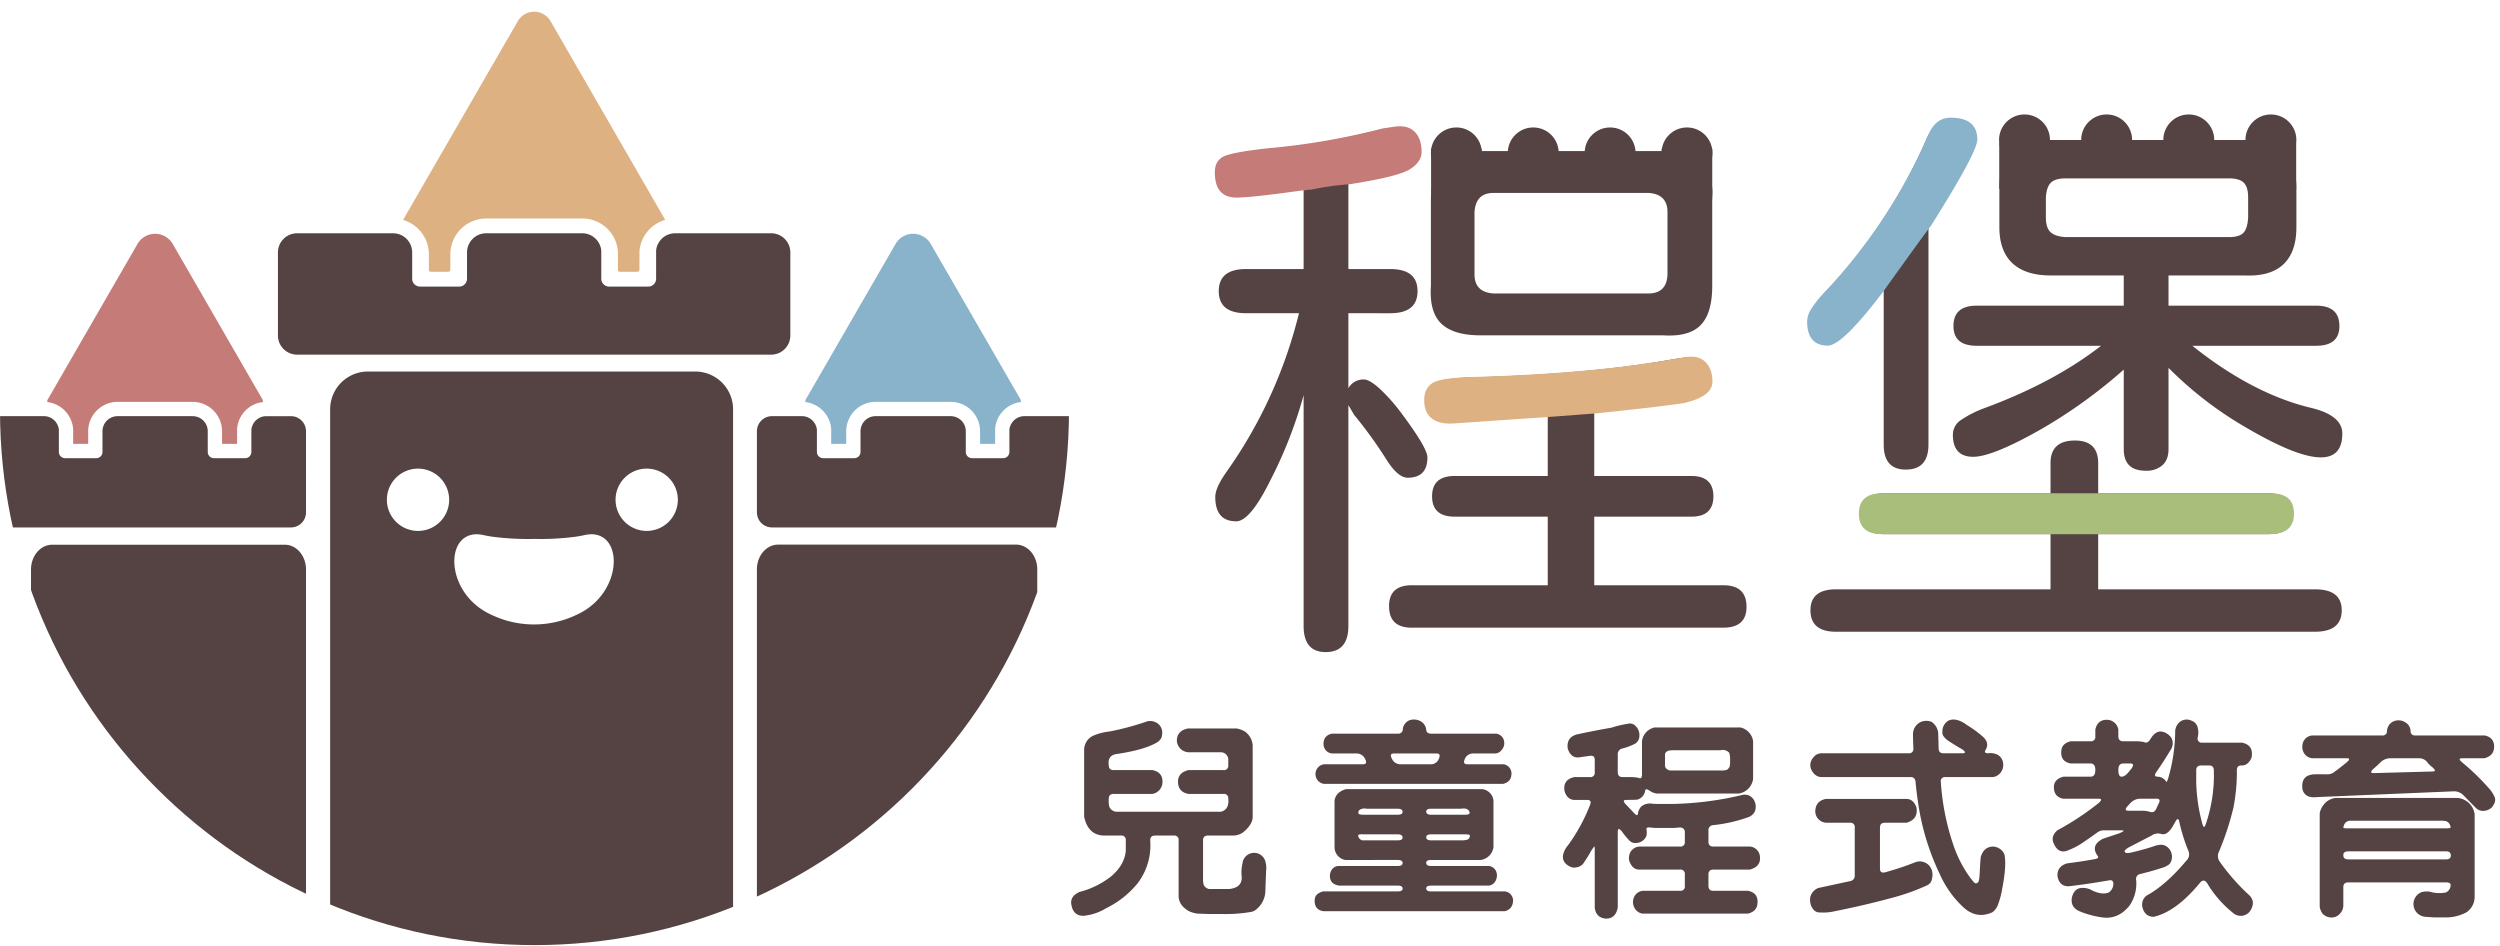 <svg xmlns="http://www.w3.org/2000/svg" xmlns:xlink="http://www.w3.org/1999/xlink" viewBox="0 0 1048.819 396.85"><defs><style>.cls-1{fill:none;}.cls-2{fill:#040000;}.cls-3{fill:#231815;}.cls-4{fill:#554343;}.cls-5{clip-path:url(#clip-path);}.cls-6{fill:#ddb182;}.cls-7{fill:#c57b77;}.cls-8{fill:#89b2cb;}.cls-9{fill:#a9be7b;}</style><clipPath id="clip-path"><path class="cls-1" d="M448.47,172.268c0,123.64-100.59,224.23-224.23,224.23C100.59,396.498,0,295.908,0,172.268,0,48.628,100.59-51.962,224.24-51.962,347.88-51.962,448.47,48.628,448.47,172.268Z"/></clipPath></defs><g id="圖層_4" data-name="圖層 4"><polygon class="cls-2" points="406.708 211.723 406.718 211.723 406.718 211.753 406.708 211.743 406.708 211.723"/><path class="cls-2" d="M378.861,182.143a.037.037,0,0,1,.01-.03l-.01.06v-.03Z"/><path class="cls-2" d="M378.881,182.118a.014.014,0,0,0,0,.02l-.01.03Z"/><path class="cls-3" d="M29.205,213.923a5.655,5.655,0,0,0-.93.07v-.07Z"/><path class="cls-3" d="M122.516,203.05v.07a5.655,5.655,0,0,0-.93-.07Z"/><path class="cls-4" d="M480.694,302.832a5.18,5.18,0,0,1,4.115.168,4.762,4.762,0,0,1,2.771,3.947,7.508,7.508,0,0,1-.336,2.604,5.282,5.282,0,0,1-2.184,2.1q-5.291,3.023-16.797,4.703-3.697.674-3.107,4.619,0,2.101,2.016,2.1h16.293q4.617.926,4.199,5.543a5.078,5.078,0,0,1-4.199,4.451h-16.209q-2.101,0-2.1,2.016a11.546,11.546,0,0,0,.168,3.107,3.323,3.323,0,0,0,3.191,2.352h43.588a3.706,3.706,0,0,0,2.939-2.436,6.81,6.81,0,0,0,.252-3.023,1.782,1.782,0,0,0-2.016-2.016H498.583q-4.62-.838-4.367-5.711.334-3.275,4.367-4.283h14.697a1.782,1.782,0,0,0,2.016-2.016v-2.688a3.145,3.145,0,0,0-3.023-2.771H498.499a6.073,6.073,0,0,1-1.68-.42,5.132,5.132,0,0,1-3.107-4.451q.082-4.198,4.703-5.123h20.324a11.017,11.017,0,0,1,3.359,1.176,7.8,7.8,0,0,1,3.443,5.879v29.982q0,3.275-4.031,6.551a7.556,7.556,0,0,1-3.779,1.344H506.813q-2.101,0-2.1,2.016v15.957a8.486,8.486,0,0,0,.336,2.855,3.244,3.244,0,0,0,2.184,1.596h8.482q5.962-.674,5.123-5.963a17.679,17.679,0,0,1,.42-4.787,4.906,4.906,0,0,1,9.742-.168,8.268,8.268,0,0,1,.168,3.107l-.336,9.238a10.248,10.248,0,0,1-3.695,7.055,4.762,4.762,0,0,1-2.52,1.176,61.972,61.972,0,0,1-11.422.84h-5.627l-5.207-.168a14.444,14.444,0,0,1-3.359-.924q-4.201-2.268-4.535-6.047V352.55a1.782,1.782,0,0,0-2.016-2.016h-7.811q-2.101,0-2.1,2.016a26.168,26.168,0,0,1-5.375,18.141A39.409,39.409,0,0,1,464.065,381.021a21.981,21.981,0,0,1-9.574,3.191q-4.283,0-5.039-4.787-.589-3.36,3.359-5.207a35.936,35.936,0,0,0,13.438-6.635q5.543-4.787,6.047-10.666v-4.367a1.782,1.782,0,0,0-2.016-2.016h-7.559q-6.299-.419-7.895-7.895V314.505a6.58,6.58,0,0,1,4.031-5.963,24.66,24.66,0,0,1,6.719-1.68A115.611,115.611,0,0,0,480.694,302.832Z"/><path class="cls-4" d="M559.875,335.837q.586-3.609,4.871-4.787h56.941a5.381,5.381,0,0,1,4.871,4.871v19.484a6.294,6.294,0,0,1-5.375,5.375H600.439q-2.101,0-2.1,1.176,0,1.345,2.016,1.344h24.271A3.817,3.817,0,0,1,627.65,365.484a4.777,4.777,0,0,1-.84,4.955,3.672,3.672,0,0,1-2.1,1.092H600.439q-2.101,0-2.1,1.176,0,1.26,2.016,1.26h30.99a4.538,4.538,0,0,1,1.68.588,4.012,4.012,0,0,1,1.764,3.107q-.085,3.779-3.527,4.619H555.255q-3.949-.589-3.695-4.787.082-2.604,3.527-3.527h31.326q2.016,0,2.016-1.176,0-1.26-2.016-1.26H561.722q-2.941-.504-3.611-2.688a4.922,4.922,0,0,1,.42-3.695,3.629,3.629,0,0,1,3.023-1.848h24.859q2.016,0,2.016-1.26t-2.016-1.26H564.41a5.453,5.453,0,0,1-4.535-5.375Zm31.242-33.594a5.721,5.721,0,0,1,4.535.168,4.639,4.639,0,0,1,2.688,3.695q.082,1.682,2.1,1.68H627.65a3.984,3.984,0,0,1,3.023,2.1q1.342,3.275-1.68,5.711a6.135,6.135,0,0,1-1.428.504h-9.742a3.724,3.724,0,0,0-3.275,2.268q-1.008,2.268,1.008,2.268h15.117a3.218,3.218,0,0,1,1.68.588,3.971,3.971,0,0,1,1.68,4.115q-.252,2.689-3.443,3.527h-75.082a4.154,4.154,0,0,1-.084-8.23h16.377q2.098,0,.84-2.352a3.911,3.911,0,0,0-3.359-2.184H558.951a3.882,3.882,0,0,1-3.527-2.771,4.923,4.923,0,0,1,.42-3.695,4.381,4.381,0,0,1,3.023-1.848h27.547a1.866,1.866,0,0,0,2.1-2.016A4.65,4.65,0,0,1,591.117,302.244Zm-2.688,49.131q-.085-1.342-2.016-1.344H571.968a5.55,5.55,0,0,0-2.1.168q-.252,1.512,1.512,2.352h15.033Q588.429,352.55,588.429,351.375Zm-15.117-12.094a3.979,3.979,0,0,0-2.855.42,1.596,1.596,0,0,0-.588,1.428q.082.674,2.1.672h14.445q2.016,0,2.016-1.26-.085-1.26-2.1-1.26Zm30.318-20.912q1.008-2.268-.924-2.268H584.818q-2.101,0-.84,2.268a3.898,3.898,0,0,0,3.359,2.268H600.439A3.558,3.558,0,0,0,603.63,318.369Zm12.934,22.592q-.422-2.183-3.611-1.68H600.439q-2.101,0-2.1,1.176,0,1.345,2.016,1.344h14.193Q616.564,341.8,616.564,340.96Zm.084,9.574q0-.504-2.016-.504H600.439q-2.101,0-2.1,1.176,0,1.345,2.016,1.344H612.869a8.486,8.486,0,0,0,2.855-.336A1.844,1.844,0,0,0,616.648,350.535Z"/><path class="cls-4" d="M682.811,303.671a3.332,3.332,0,0,1,2.688.336,5.331,5.331,0,0,1,2.268,4.787,3.764,3.764,0,0,1-1.764,3.191,25.964,25.964,0,0,1-5.291,2.016,2.382,2.382,0,0,0-2.016,2.52v7.391q0,2.101,2.016,2.1h3.023a15.84,15.84,0,0,1,3.779.336q1.26.674,1.344-1.344V310.978a6.693,6.693,0,0,1,5.375-5.795h35.945a6.913,6.913,0,0,1,5.291,5.711v15.957a7.191,7.191,0,0,1-5.879,6.047H694.905a7.004,7.004,0,0,1-2.604-1.008q-2.016-1.427-2.1-.168a4.583,4.583,0,0,1-3.443,3.779q-2.186.085-4.451.084-2.101,0-.084,2.016,1.512,1.597,3.107,3.275,1.846,2.101,1.848.084A6.688,6.688,0,0,1,688.522,338.357a5.893,5.893,0,0,1,4.703-1.176l1.428.084h7.895a138.076,138.076,0,0,0,27.463-3.527q3.609-1.175,5.627,1.596a5.545,5.545,0,0,1,.588,5.039,4.925,4.925,0,0,1-2.939,2.52,63.588,63.588,0,0,1-14.529,3.275,2.053,2.053,0,0,0-2.016,2.268v4.619q0,2.101,2.016,2.1h15.453a4.597,4.597,0,0,1,4.031,3.527q.923,4.787-4.115,6.131H718.84q-2.101,0-2.1,2.016v4.787q0,2.098,2.016,2.1h14.613q4.365.923,3.947,5.291-.252,3.357-4.031,4.283H689.026a4.665,4.665,0,0,1-3.191-2.184,5.114,5.114,0,0,1-.252-4.871,4.537,4.537,0,0,1,3.611-2.52H704.815a1.782,1.782,0,0,0,2.016-2.016v-4.871A1.782,1.782,0,0,0,704.815,364.812H687.346q-2.689-.252-3.863-3.779a5.512,5.512,0,0,1,.42-3.359,4.719,4.719,0,0,1,3.779-2.52H704.815a1.782,1.782,0,0,0,2.016-2.016v-3.863a1.866,1.866,0,0,0-2.016-2.1,14.404,14.404,0,0,0-2.184.168h-8.314l-2.016-.168q-1.849-.334-1.512,1.092a7.085,7.085,0,0,1,0,2.184,4.684,4.684,0,0,1-4.367,3.191,3.245,3.245,0,0,1-2.771-.924,29.913,29.913,0,0,1-3.191-3.863q-1.764-2.098-1.764,0v31.83q-.841,4.702-4.871,4.703-4.201-.252-4.787-4.535V357.337a12.871,12.871,0,0,0-.084-2.184q-.085-.252-1.344,1.68-1.345,2.438-3.107,5.039a3.748,3.748,0,0,1-2.268,1.764,4.528,4.528,0,0,1-3.023.168q-4.453-1.846-3.275-5.879a9.753,9.753,0,0,1,1.932-3.359,75.286,75.286,0,0,0,9.238-16.965q.756-2.016-1.26-2.016H660.135q-2.856-.419-3.779-3.779-.756-4.702,4.115-5.795H667.022a1.782,1.782,0,0,0,2.016-2.016v-5.207q0-2.016-2.016-1.68-2.101.252-4.199.588-3.779.589-5.123-3.695-.674-5.206,4.955-6.131,6.718-1.427,13.438-2.604A42.84,42.84,0,0,1,682.811,303.671Zm17.217,11.254q-1.43.504-1.512,1.596v4.703q.082,1.43,2.016,2.016h21.164a9.602,9.602,0,0,0,2.436-.168q.756-.167,1.512-1.428a11.409,11.409,0,0,0,.168-2.688,9.637,9.637,0,0,0-.336-3.107,3.58,3.58,0,0,0-3.695-1.092H702.631A12.224,12.224,0,0,0,700.028,314.925Z"/><path class="cls-4" d="M761.571,340.205q.167-4.198,4.451-5.039h33.93q2.854.17,4.031,3.527.923,4.957-4.115,6.467h-9.07q-2.101,0-2.1,2.016v17.217q0,2.016,2.016,1.596a118.483,118.483,0,0,0,13.102-4.367,5.382,5.382,0,0,1,5.459,1.428q2.35,2.771.924,6.719a3.724,3.724,0,0,1-1.428,1.512,88.917,88.917,0,0,1-13.438,4.955q-13.438,3.694-26.875,6.299a19.499,19.499,0,0,1-4.871.252q-2.353.167-3.695-2.604a7.631,7.631,0,0,1-.504-3.359,5.438,5.438,0,0,1,3.443-4.283l13.186-2.855a2.293,2.293,0,0,0,2.1-2.436V347.175a1.782,1.782,0,0,0-2.016-2.016H766.19A4.803,4.803,0,0,1,761.571,340.205Zm55.85-37.877q3.275-1.512,7.895,1.932a45.416,45.416,0,0,1,6.719,4.955q2.602,2.438,1.092,5.207-1.093,1.597.924,1.596a7.019,7.019,0,0,1,3.779.504,4.576,4.576,0,0,1,2.52,3.527,5.299,5.299,0,0,1-.252,2.688,5.105,5.105,0,0,1-3.947,3.275H816.161a1.703,1.703,0,0,0-1.932,2.016,102.665,102.665,0,0,0,5.291,26.539,50.975,50.975,0,0,0,6.887,13.438,17.206,17.206,0,0,0,1.344,1.68q1.26,1.764,2.352.084a17.22,17.22,0,0,0,.42-3.359q.167-3.357.42-6.719,1.26-4.535,5.375-4.535a5.655,5.655,0,0,1,3.191,1.344,5.822,5.822,0,0,1,1.344,1.764q1.09,4.368-.84,14.445a34.845,34.845,0,0,1-1.764,6.719,6.824,6.824,0,0,1-2.352,3.275q-6.973,3.19-12.766-2.604a42.524,42.524,0,0,1-9.406-13.521,103.697,103.697,0,0,1-8.566-26.875q-1.008-5.962-1.512-11.506-.17-2.183-2.016-2.184h-37.625q-2.941-.252-4.283-3.527-1.008-3.105,2.016-5.711a4.875,4.875,0,0,1,2.184-.756h36.785a1.782,1.782,0,0,0,2.016-2.016q-.17-3.105-.168-6.215a5.708,5.708,0,0,1,2.855-4.703,5.978,5.978,0,0,1,4.955-.252,6.457,6.457,0,0,1,2.771,4.787l.168,6.299q0,2.101,2.016,2.1h7.979q2.098,0,0-1.596-3.527-2.016-6.383-3.947-2.268-1.846-2.016-3.275A5.163,5.163,0,0,1,817.42,302.328Z"/><path class="cls-4" d="M914.238,303.084a4.608,4.608,0,0,1,5.123-.756,4.002,4.002,0,0,1,2.604,2.771,8.541,8.541,0,0,1,0,4.451,1.703,1.703,0,0,0,1.932,2.016h16.713q5.039,1.093,3.947,6.383-1.512,3.36-4.367,3.191-1.764,0-1.764,2.016a77.713,77.713,0,0,1-1.428,15.621,118.117,118.117,0,0,1-6.131,18.645,4.027,4.027,0,0,0,.336,4.031A88.542,88.542,0,0,0,943.8,375.73q2.687,2.938,0,6.719a4.846,4.846,0,0,1-6.719.756A46.177,46.177,0,0,1,925.912,370.439q-1.43-2.016-3.023,0-9.996,12.094-19.4,14.193-3.864-.085-4.787-4.451a5.911,5.911,0,0,1,.252-2.352,5.143,5.143,0,0,1,1.596-2.1q8.062-4.368,16.713-14.697a3.541,3.541,0,0,0,.84-4.031,75.524,75.524,0,0,1-3.863-12.346q-.422-2.016-1.512-.084l-1.512,2.604q-2.268,3.445-4.535,2.688a4.685,4.685,0,0,0-4.031.672l-9.238,4.787q-2.016,1.093-2.1,1.848.334,1.008,2.268.588a100.443,100.443,0,0,0,9.91-2.688,9.283,9.283,0,0,1,3.695-.672,4.914,4.914,0,0,1,3.191,2.184,5.42,5.42,0,0,1,.672,4.199,5.906,5.906,0,0,1-.84,1.68,8.515,8.515,0,0,1-3.359,1.68q-3.193,1.093-8.902,2.52a2.076,2.076,0,0,0-1.764,2.52,16.263,16.263,0,0,1-2.855,10.834q-4.453,5.458-10.666,4.955a38.095,38.095,0,0,1-10.078-2.604q-4.116-1.682-3.359-5.879,1.09-4.453,5.291-3.947a7.609,7.609,0,0,1,3.359,1.092q3.861,1.846,6.719.84a4.409,4.409,0,0,0,2.016-3.527q.082-2.016-1.932-1.596-8.566,1.512-16.461,2.436-4.201.334-5.039-4.199-.252-4.113,4.031-5.375,6.551-.838,11.506-1.764,2.183-.334,1.26-1.428-3.108-4.365,2.268-7.139l6.803-2.268q2.016-.838,1.848-1.092a6.284,6.284,0,0,0-.672-.168h-7.055a5.18,5.18,0,0,0-2.855.588q-3.36,2.438-6.719,4.703a29.026,29.026,0,0,1-6.719,3.359q-3.779,1.093-5.543-3.863-.756-2.52,1.764-4.787a115.605,115.605,0,0,0,17.301-11.422q2.098-1.846.084-1.848H865.527q-4.031-.838-3.863-5.207.252-3.105,4.031-4.031h11.338q2.016,0,2.016-2.771t-2.016-2.771h-8.314q-4.368-.838-3.947-5.207.167-3.19,3.947-4.115h8.314a1.782,1.782,0,0,0,2.016-2.016V306.107q.923-4.365,5.207-4.115a4.853,4.853,0,0,1,4.451,4.199v2.688q0,2.101,2.016,2.1h4.871a16.986,16.986,0,0,1,3.863.336q1.427.756,2.604-1.092,2.52-4.365,5.879-3.023a6.142,6.142,0,0,1,3.107,2.52,4.906,4.906,0,0,1-.504,5.039q-2.771,4.62-5.795,8.986-1.512,2.101.504,2.1a4.293,4.293,0,0,1,3.527,2.1q.167.589.84-1.428a72.568,72.568,0,0,0,2.939-20.072A5.662,5.662,0,0,1,914.238,303.084Zm-19.988,19.316q1.427-2.098-.504-2.1H890.806q-2.101,0-2.1,2.688,0,2.856,1.344,2.855,1.427,0,3.023-2.016Zm9.91,12.682h-6.467a5.741,5.741,0,0,0-3.947,1.848l-1.008,1.092q-1.934,2.101.168,2.1h5.963a10.717,10.717,0,0,1,2.939.42q1.931.756,2.855-1.344.504-1.175,1.092-2.352Q906.678,334.83,904.16,335.082Zm24.607-11.842q0-2.098-1.932-2.1h-3.359q-2.101,0-2.1,2.016v4.955A73.28,73.28,0,0,0,923.98,345.748q.671,2.186,1.344.168A63.409,63.409,0,0,0,928.767,323.24Z"/><path class="cls-4" d="M1002.489,303.839a5.085,5.085,0,0,1,6.215-1.008,4.457,4.457,0,0,1,2.604,3.863,1.717,1.717,0,0,0,1.932,1.848h29.143q4.283.926,3.947,5.291-.337,3.36-4.115,4.283h-9.322q-2.016,0,.084,1.764a96.202,96.202,0,0,1,11.338,11.002,12.78,12.78,0,0,1,2.184,3.359q.923,1.849-1.008,4.367a5.294,5.294,0,0,1-5.039,1.428,5.528,5.528,0,0,1-1.68-1.008l-5.123-5.207a5.558,5.558,0,0,0-4.031-1.848l-57.697,2.436a7.852,7.852,0,0,1-3.359-.252,4.131,4.131,0,0,1-2.688-3.695q-.422-5.625,5.627-5.627h4.535a4.641,4.641,0,0,0,2.855-.672q2.938-2.098,5.627-4.367,2.016-1.679,0-1.68H970.071a4.555,4.555,0,0,1-4.031-3.527,5.401,5.401,0,0,1,.084-2.939,4.494,4.494,0,0,1,3.863-3.107h29.395a1.782,1.782,0,0,0,2.016-2.016A5.587,5.587,0,0,1,1002.489,303.839ZM974.606,337.937a7.285,7.285,0,0,1,5.291-3.191h51.23a8.094,8.094,0,0,1,6.299,4.367,7.305,7.305,0,0,1,.756,2.688V376.234a7.892,7.892,0,0,1-3.359,6.467,18.392,18.392,0,0,1-8.902,2.184h-4.619l-3.611-.252a5.369,5.369,0,0,1-1.848-10.33,8.864,8.864,0,0,1,3.359-.252,14.616,14.616,0,0,0,6.719.42,3.33,3.33,0,0,0,2.184-3.191q0-1.093-2.016-1.092H985.188q-2.101,0-2.1,2.016v7.979a5.462,5.462,0,0,1-3.275,4.451,5.175,5.175,0,0,1-5.459-1.344,6.343,6.343,0,0,1-1.176-3.023V341.296A7.371,7.371,0,0,1,974.606,337.937Zm11.17,6.383q-2.268.252-2.688,2.939.082.252,2.1.252h40.9q2.016,0,2.016-.42a3.043,3.043,0,0,0-1.932-2.604,10.923,10.923,0,0,0-2.52-.168Zm42.412,14.613q0-1.764-1.932-1.764H985.188q-2.101,0-2.1,1.596,0,1.764,2.016,1.764h41.068Q1028.188,360.529,1028.188,358.933Zm-9.574-38.717a4.269,4.269,0,0,0-3.443-2.1h-12.682a5.91,5.91,0,0,0-4.031,1.932q-1.345,1.345-2.771,2.52-1.934,1.849.252,1.764l24.523-.672q2.016,0,.084-1.68Q1019.538,321.142,1018.614,320.216Z"/><g class="cls-5"><path class="cls-4" d="M331.566,105.903v34.839a8.032,8.032,0,0,1-8.03,8.04H124.642a8.04,8.04,0,0,1-8.04-8.04V105.903a8.04,8.04,0,0,1,8.04-8.04h40.239a8.032,8.032,0,0,1,8.04,8.03v10.86a1.448,1.448,0,0,0,0,.34,3.299,3.299,0,0,0,3.3,3.14h16.409a3.306,3.306,0,0,0,3.3-3.14,1.448,1.448,0,0,0,0-.34V105.903a8.04,8.04,0,0,1,8.04-8.04h40.279a8.04,8.04,0,0,1,8,7.22v11.67a1.027,1.027,0,0,0-.01.17,395.166,395.166,0,0,1,.02.34,3.301,3.301,0,0,0,3.29,2.97h16.399a3.307,3.307,0,0,0,3.31-3.31V105.083a8.031,8.031,0,0,1,7.99-7.22H323.536A8.032,8.032,0,0,1,331.566,105.903Z"/><path class="cls-6" d="M279.009,92.273a14.946,14.946,0,0,0-10.72,12.9l-.03,7.99v.02a.849.849,0,0,1-.85.85h-7.32a.847.847,0,0,1-.84-.85v-7.3l-.04-.71a14.981,14.981,0,0,0-14.96-13.51h-40.27a15.055,15.055,0,0,0-15.04,15.04v6.49a.847.847,0,0,1-.85.84h-7.31a.847.847,0,0,1-.85-.84v-6.5a15.036,15.036,0,0,0-10.76-14.4,3.228,3.228,0,0,1,.29-.66l47.77-82.75a7.932,7.932,0,0,1,13.74,0l47.74,82.72A3.06,3.06,0,0,1,279.009,92.273Z"/><path class="cls-7" d="M110.323,168.415a2.45,2.45,0,0,1-.02.27l-.9.12a12.275,12.275,0,0,0-9.92,10.89l-.03,6.52h-6.29v-5.29a12.342,12.342,0,0,0-12.33-12.33h-31.51a12.342,12.342,0,0,0-12.33,12.33v5.29h-6.3v-5.93l-.03-.58a12.347,12.347,0,0,0-10.81-11.03,2.273,2.273,0,0,1-.02-.26,2.006,2.006,0,0,1,.07-.51,1.352,1.352,0,0,1,.25-.53l37.53-65.03a8.54,8.54,0,0,1,14.78,0l37.57,65.07a1.325,1.325,0,0,1,.21.49A1.901,1.901,0,0,1,110.323,168.415Z"/><path class="cls-4" d="M128.379,180.92l.001,34.025a6.321,6.321,0,0,1-6.328,6.328h-135.361a6.313,6.313,0,0,1-6.328-6.328l-.001-34.025a6.321,6.321,0,0,1,6.328-6.328H18.404c.216,0,.418.013.634.025a6.334,6.334,0,0,1,5.656,5.668v9.32a2.608,2.608,0,0,0,2.612,2.612H40.393a2.596,2.596,0,0,0,2.6-2.473.519.519,0,0,0,.013-.139.568.568,0,0,0-.013-.139v-8.547A6.329,6.329,0,0,1,49.32,174.593H80.832a6.329,6.329,0,0,1,6.328,6.328v8.547a.568.568,0,0,0-.013.139.519.519,0,0,0,.013.139,2.596,2.596,0,0,0,2.6,2.473h13.087a2.608,2.608,0,0,0,2.612-2.612v-9.32a6.344,6.344,0,0,1,5.098-5.592c.19-.025.368-.051.558-.076.165-.013.33-.025.494-.025h10.443A6.329,6.329,0,0,1,128.379,180.92Z"/><path class="cls-4" d="M128.38,238.938V414.919H13.011v-175.981c0-5.331,3.409-9.713,7.791-10.331a6.469,6.469,0,0,1,1.064-.08h97.66a6.469,6.469,0,0,1,1.064.08C124.971,229.225,128.38,233.607,128.38,238.938Z"/><path class="cls-8" d="M428.333,168.415a2.393,2.393,0,0,1-.02.27l-.89.12a12.263,12.263,0,0,0-9.92,10.89l-.03,6.52h-6.3v-5.29a12.342,12.342,0,0,0-12.33-12.33h-31.51a12.34,12.34,0,0,0-12.32,12.33v5.29h-6.3v-5.93l-.03-.58a12.357,12.357,0,0,0-10.81-11.03,2.273,2.273,0,0,1-.02-.26,2.732,2.732,0,0,1,.06-.51,1.703,1.703,0,0,1,.25-.53l37.54-65.03a8.531,8.531,0,0,1,14.77,0l37.57,65.07a1.538,1.538,0,0,1,.22.49A2.024,2.024,0,0,1,428.333,168.415Z"/><path class="cls-4" d="M467.805,180.92l.001,34.025a6.321,6.321,0,0,1-6.328,6.328H323.875a6.313,6.313,0,0,1-6.328-6.328l-.001-34.025a6.321,6.321,0,0,1,6.328-6.328h12.546c.216,0,.418.013.634.025a6.334,6.334,0,0,1,5.656,5.668v9.32a2.608,2.608,0,0,0,2.612,2.612h13.087a2.596,2.596,0,0,0,2.6-2.473.519.519,0,0,0,.013-.139.568.568,0,0,0-.013-.139v-8.547a6.329,6.329,0,0,1,6.328-6.328h31.512a6.329,6.329,0,0,1,6.328,6.328v8.547a.568.568,0,0,0-.013.139.519.519,0,0,0,.013.139,2.596,2.596,0,0,0,2.6,2.473h13.087a2.608,2.608,0,0,0,2.612-2.612v-9.32a6.344,6.344,0,0,1,5.098-5.592c.19-.025.368-.051.558-.076.165-.013.33-.025.494-.025h31.854A6.329,6.329,0,0,1,467.805,180.92Z"/><path class="cls-4" d="M435.156,238.895V414.919H317.546V238.895c0-5.331,3.409-9.713,7.791-10.331a6.47,6.47,0,0,1,1.064-.08h99.901a6.47,6.47,0,0,1,1.064.08C431.747,229.182,435.156,233.564,435.156,238.895Z"/><path class="cls-4" d="M291.696,155.863h-137.34a15.85,15.85,0,0,0-15.85,15.86V389.793a214.634,214.634,0,0,0,169.04.87V171.723A15.857,15.857,0,0,0,291.696,155.863Zm-116.32,66.87a13.065,13.065,0,1,1,13.06-13.07A13.057,13.057,0,0,1,175.376,222.733Zm66.84,35.04a41.447,41.447,0,0,1-36.36,0c-20.1-9.34-19.51-36.93-3.06-33.3,1.23.28,2.53.51,3.9.71h.01a115.27,115.27,0,0,0,17.47.91h.09a111.848,111.848,0,0,0,17.11-.91h.02c1.35-.2,2.66-.43,3.9-.71C261.736,220.843,262.326,248.433,242.216,257.773Zm29.09-35.04a13.065,13.065,0,1,1,13.07-13.07A13.079,13.079,0,0,1,271.306,222.733Z"/></g><path class="cls-4" d="M546.905,262.598V165.79A184.74,184.74,0,0,1,533.006,201.392q-8.539,17.317-14.387,17.313-8.779,0-8.779-10.241,0-3.898,4.877-10.729a195.309,195.309,0,0,0,30.237-66.327H522.764q-11.465,0-11.461-9.267,0-9.264,11.461-9.266H546.905V79.468q-20.729,2.925-26.823,2.926-8.779,0-8.779-10.241,0-4.875,3.902-6.584,4.143-1.704,17.557-3.17A285.003,285.003,0,0,0,579.338,54.352l4.877-.731q5.361-.732,8.169,2.072,2.8,2.807,2.804,8.169,0,3.904-4.39,6.828-4.635,3.171-25.116,6.34v35.846h17.557q11.459,0,11.461,9.266,0,9.271-11.461,9.267H565.682v31.457a7.186,7.186,0,0,1,6.584-3.658q2.194,0,6.34,3.658a75.347,75.347,0,0,1,9.51,10.729q10.728,14.392,10.729,18.289,0,8.539-8.291,8.534-4.149,0-9.022-7.803a183.406,183.406,0,0,0-13.412-18.532l-2.438-4.146v92.662q0,10.973-9.51,10.974Q546.902,273.572,546.905,262.598Zm35.846-8.291q0-8.779,9.51-8.778H649.322V216.754H610.306q-9.51,0-9.51-8.534,0-8.533,9.51-8.535H649.322V174.569l-39.26,2.683q-5.613.246-8.535-2.194-2.926-2.436-2.926-7.315,0-4.63,3.17-6.828,3.166-2.435,19.508-2.683,47.304-1.463,80.958-7.56l3.17-.487q4.875-.731,7.681,2.073,2.801,2.805,2.804,7.925,0,5.852-10.729,8.534-3.904.977-36.334,4.39V199.685h40.723q9.264,0,9.266,8.535,0,8.539-9.266,8.534H668.83v28.774H722.964q9.75,0,9.754,9.022,0,8.779-9.754,8.778H592.261Q582.751,263.33,582.751,254.307Zm21.946-118.51q-5.12-4.875-4.389-15.851V84.101q0-11.213,4.999-16.338,4.995-5.121,15.728-4.389h76.568q11.213,0,16.338,4.998,5.121,5.001,4.389,15.729v35.846q0,11.465-4.877,16.46-4.88,5.001-15.85,4.268H621.035Q609.817,140.674,604.697,135.797Zm94.857-20.728V88.978q0-7.556-8.047-8.047H626.644q-7.561,0-8.047,8.047v26.092q0,7.562,8.047,8.047h64.864Q699.309,123.117,699.555,115.07Z"/><path class="cls-4" d="M759.541,133.359a9.762,9.762,0,0,1,1.585-4.877,40.526,40.526,0,0,1,5.243-6.584A218.85,218.85,0,0,0,808.067,58.741q2.926-7.069,9.022-7.071,10.727,0,10.729,8.778,0,5.121-18.776,34.87V186.517q0,10.488-9.51,10.486-9.27,0-9.266-10.486V121.166q-16.586,21.946-22.434,21.946Q759.539,143.113,759.541,133.359ZM982.418,256.014q0,9.019-11.217,9.022H770.271q-10.734,0-10.729-9.022,0-8.779,10.729-8.778h89.98v-23.166H790.266q-9.756,0-9.754-8.534,0-8.533,9.754-8.535h69.984V194.321q0-9.51,10.242-9.51,9.75,0,9.754,9.51v12.68h71.447q5.361,0,7.803,2.073,2.435,2.074,2.439,6.462,0,8.539-10.242,8.534H880.246v23.166h90.955Q982.416,247.236,982.418,256.014ZM890.976,128.238V115.558h-30.725q-10.488,0-15.972-5.121-5.487-5.121-5.486-15.119V78.98q0-10.241,5.608-15.484,5.607-5.24,15.85-4.755h81.445q21.7,0,21.703,20.239V95.318q0,10.488-5.486,15.606-5.487,5.121-16.217,4.634H909.752v12.68h61.938q9.75,0,9.754,8.535,0,8.292-9.754,8.29H919.75q25.357,20.244,49.989,26.092,12.923,3.173,12.924,10.729,0,10.002-9.021,9.998-10.002,0-31.213-12.437a155.353,155.353,0,0,1-32.676-25.116v34.139q0,4.39-2.56,6.706a9.959,9.959,0,0,1-6.95,2.316q-9.27,0-9.266-9.022V155.061a212.175,212.175,0,0,1-34.871,25.116q-20.243,11.465-28.286,11.461-8.539,0-8.535-9.266a7.335,7.335,0,0,1,3.292-6.097,46.071,46.071,0,0,1,10.12-5.121q29.016-10.727,48.77-26.092H829.282q-9.756,0-9.754-8.29,0-8.534,9.754-8.535ZM860.251,97.391q1.949,1.828,6.34,2.072h68.521q4.392,0,6.098-1.828,1.702-1.83,1.949-6.463v-8.29q0-4.39-1.828-6.219-1.828-1.828-6.219-1.828h-68.521q-4.389,0-6.218,1.828-1.829,1.83-2.073,6.219v8.29Q858.3,95.562,860.251,97.391Z"/><path class="cls-6" d="M715.532,151.912q-2.894-2.887-7.921-2.137l-3.268.502q-34.7,6.289-83.48,7.795-16.848.253-20.116,2.766-3.27,2.263-3.268,7.04,0,5.034,3.016,7.543,3.019,2.517,8.801,2.263l40.483-2.766,20.116-1.507q33.438-3.518,37.465-4.527,11.062-2.763,11.063-8.801Q718.422,154.804,715.532,151.912Z"/><path class="cls-7" d="M593.498,55.279q-2.903-2.896-8.447-2.144l-5.043.757a294.671,294.671,0,0,1-48.163,8.322q-13.87,1.512-18.155,3.278-4.037,1.767-4.034,6.808,0,10.591,9.077,10.591,6.3,0,27.738-3.026v.135a23.346,23.346,0,0,1,2.906-.405,5.073,5.073,0,0,1,.565-.007,117.108,117.108,0,0,1,16.18-2.282q20.969-3.256,25.737-6.519,4.54-3.026,4.54-7.061Q596.399,58.183,593.498,55.279Z"/><path class="cls-9" d="M880.195,224.114l71.89,0q10.307,0,10.306-8.588,0-4.417-2.454-6.503-2.456-2.08-7.852-2.085l-71.89,0H860.075l-70.417,0q-9.817,0-9.814,8.588,0,8.59,9.814,8.588l70.417,0Z"/><path class="cls-8" d="M809.976,94.906q19.561-31.005,19.565-36.356,0-9.179-11.219-9.179-6.377,0-9.435,7.395a228.863,228.863,0,0,1-43.603,66.044,42.395,42.395,0,0,0-5.483,6.884,10.206,10.206,0,0,0-1.658,5.1q0,10.202,8.67,10.2,6.12,0,23.46-22.95S809.247,95.54,809.976,94.906Z"/><circle class="cls-4" cx="643.234" cy="64.152" r="10.683"/><circle class="cls-4" cx="610.981" cy="64.152" r="10.683"/><rect class="cls-4" x="600.379" y="62.373" width="21.204" height="19.176"/><circle class="cls-4" cx="707.739" cy="64.152" r="10.683"/><circle class="cls-4" cx="675.486" cy="64.152" r="10.683"/><rect class="cls-4" x="697.137" y="62.373" width="21.204" height="19.176"/><circle class="cls-4" cx="849.339" cy="58.7" r="10.683"/><rect class="cls-4" x="838.737" y="60.054" width="17.048" height="19.176"/><circle class="cls-4" cx="952.71" cy="58.7" r="10.683"/><circle class="cls-4" cx="918.253" cy="58.7" r="10.683"/><circle class="cls-4" cx="883.796" cy="58.7" r="10.683"/><rect class="cls-4" x="945.433" y="60.054" width="17.879" height="19.176"/></g></svg>